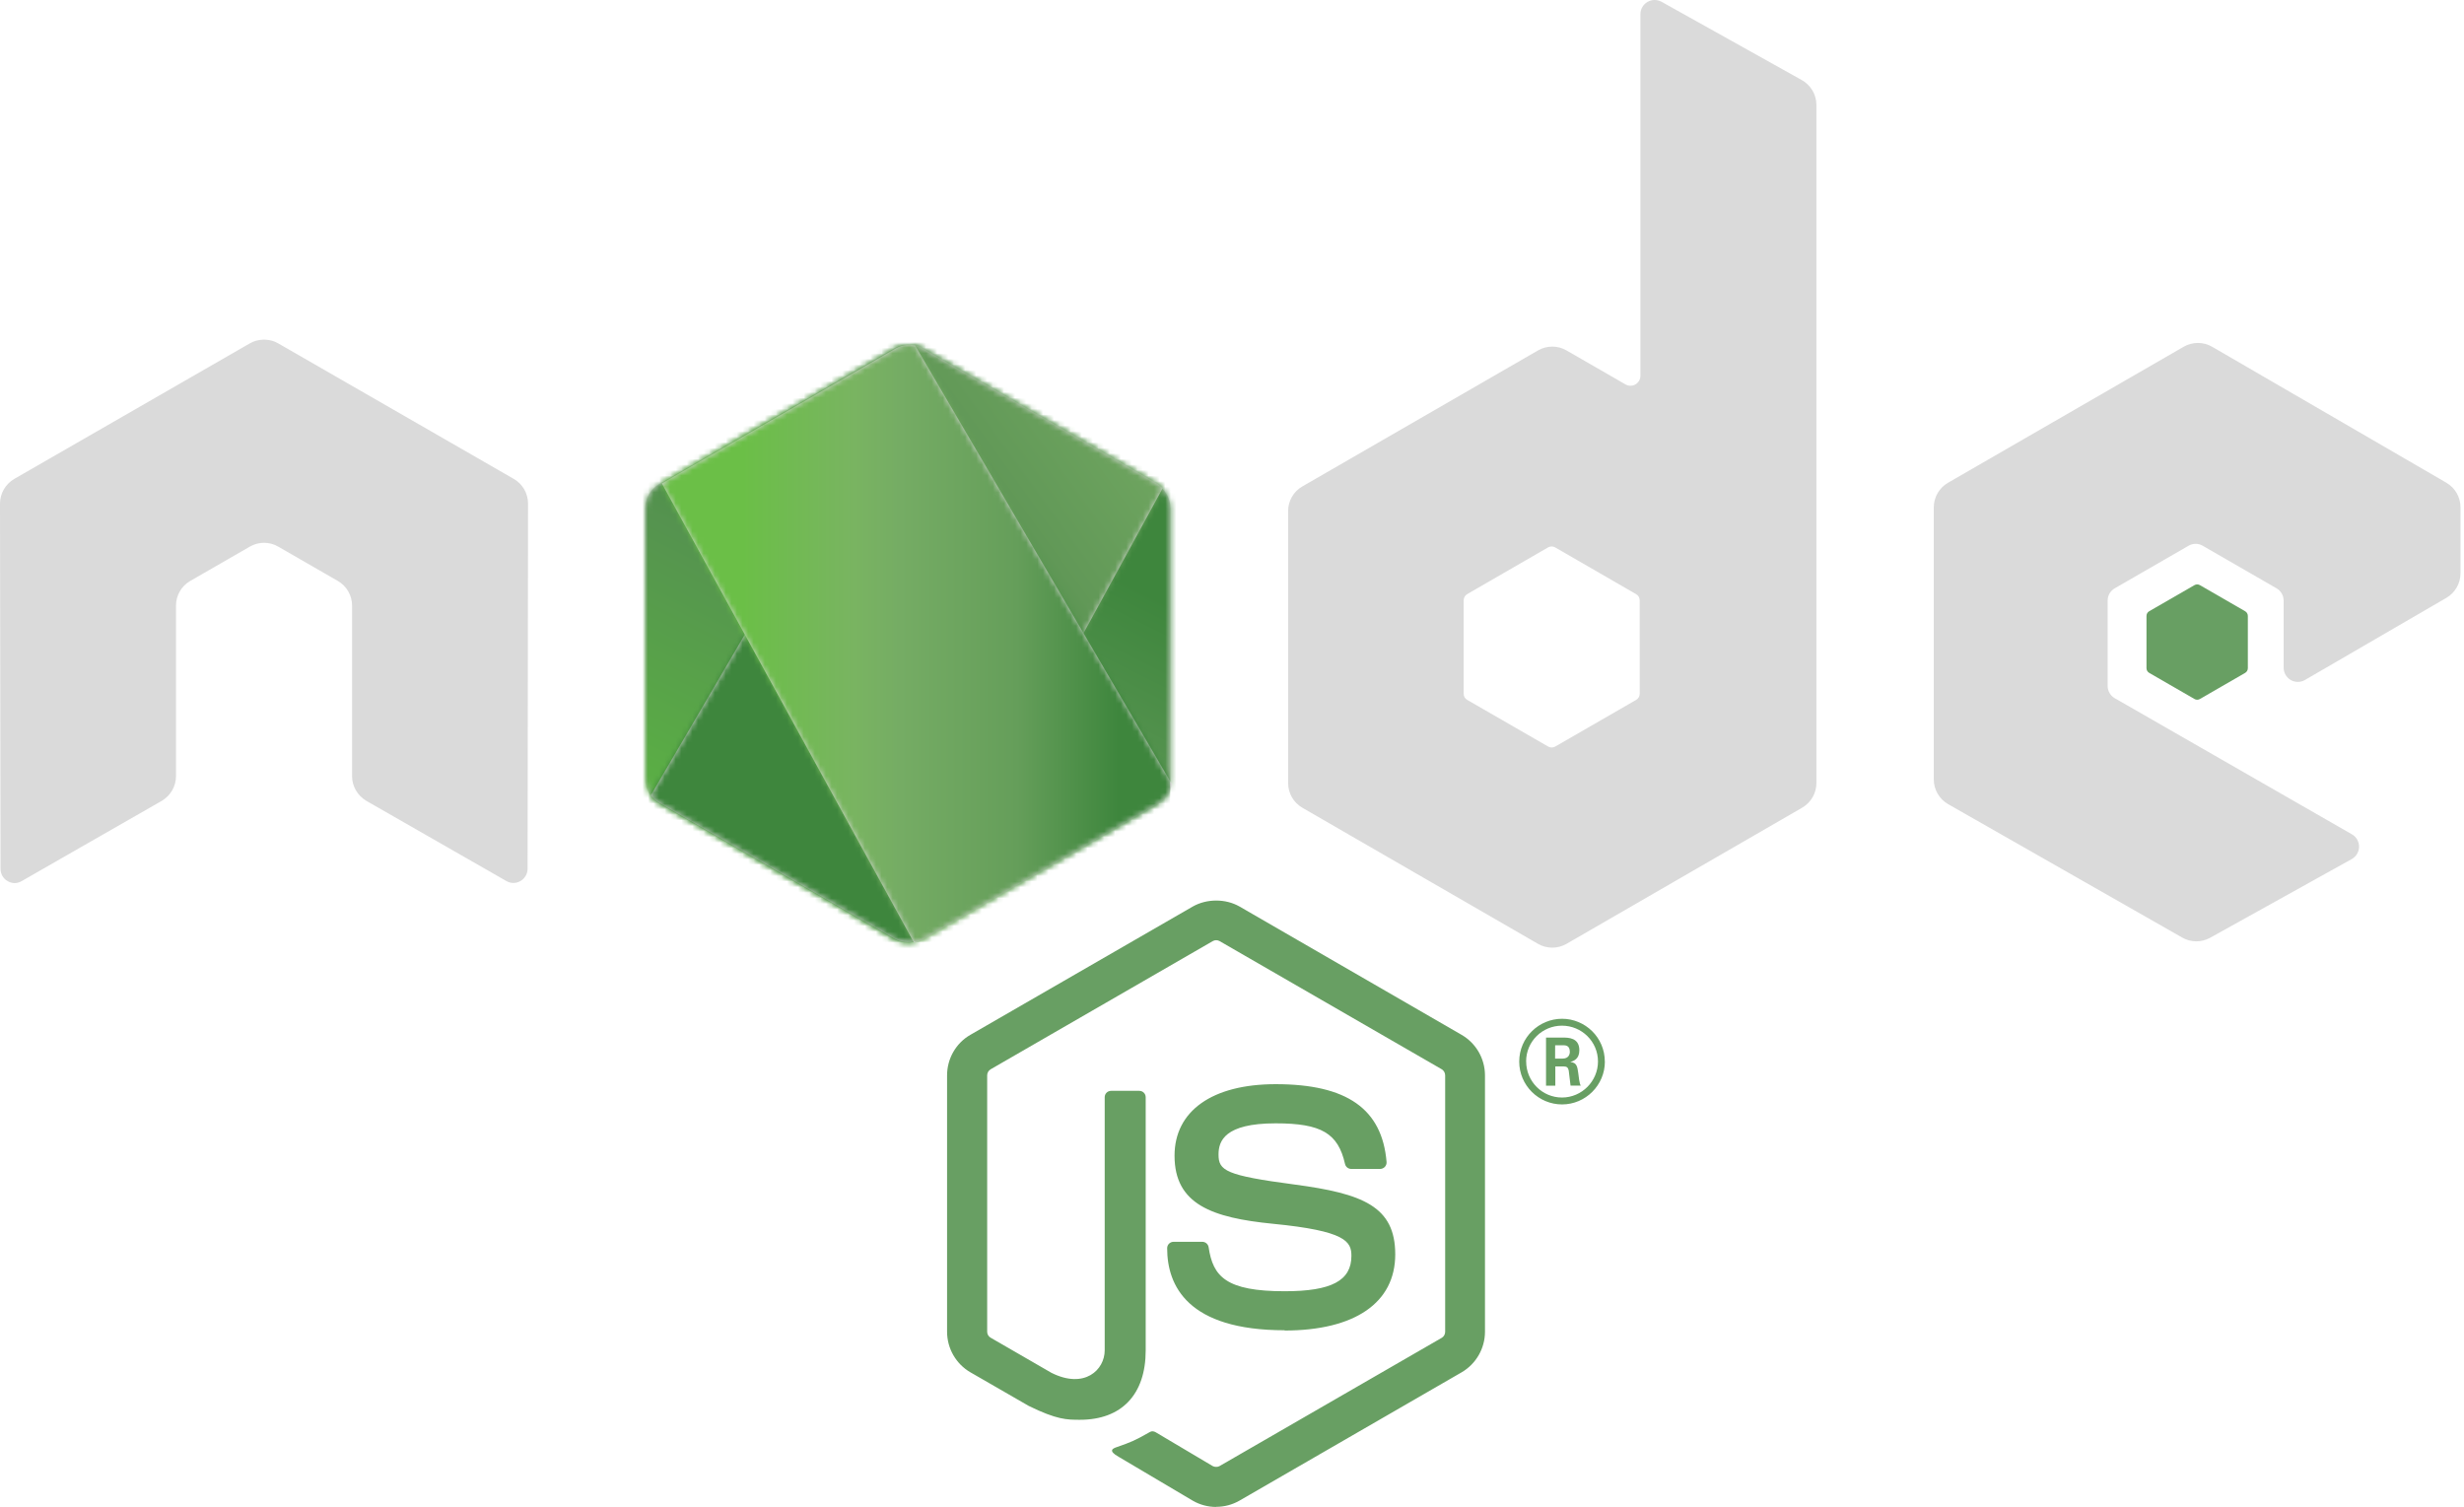 <?xml version="1.0" encoding="UTF-8"?>
<svg width="443px" height="271px" viewBox="0 0 443 271" version="1.1" xmlns="http://www.w3.org/2000/svg" xmlns:xlink="http://www.w3.org/1999/xlink">
    <!-- Generator: Sketch 46.2 (44496) - http://www.bohemiancoding.com/sketch -->
    <title>nodejs</title>
    <desc>Created with Sketch.</desc>
    <defs>
        <path d="M87.676,38.68 L45.546,62.997 C43.968,63.907 43,65.587 43,67.403 L43,116.071 C43,117.888 43.968,119.567 45.546,120.477 L87.679,144.813 C89.254,145.72 91.196,145.72 92.769,144.813 L134.895,120.477 C136.465,119.567 137.435,117.887 137.435,116.071 L137.435,67.403 C137.435,65.587 136.465,63.907 134.885,62.997 L92.765,38.68 C91.975,38.227 91.095,38 90.215,38 C89.335,38 88.455,38.227 87.665,38.68" id="path-1"></path>
        <linearGradient x1="66.928%" y1="15.904%" x2="33.035%" y2="83.99%" id="linearGradient-3">
            <stop stop-color="#3E863D" offset="30%"></stop>
            <stop stop-color="#55934F" offset="50%"></stop>
            <stop stop-color="#5AAD45" offset="80%"></stop>
        </linearGradient>
        <path d="M52,125.017 C52.403,125.54 52.907,125.993 53.5,126.333 L89.64,147.208 L95.66,150.668 C96.56,151.188 97.586,151.408 98.594,151.333 C98.93,151.306 99.266,151.243 99.594,151.15 L144.028,69.79 C143.688,69.42 143.29,69.11 142.844,68.85 L115.258,52.92 L100.676,44.53 C100.262,44.29 99.813,44.12 99.356,44 L52,125.017 Z" id="path-4"></path>
        <linearGradient x1="21.786%" y1="71.295%" x2="78.732%" y2="29.364%" id="linearGradient-6">
            <stop stop-color="#3E863D" offset="57%"></stop>
            <stop stop-color="#619857" offset="72%"></stop>
            <stop stop-color="#76AC64" offset="100%"></stop>
        </linearGradient>
        <path d="M45.045,1.019 C44.338,1.089 43.647,1.309 43.01,1.671 L1,25.918 L46.3,108.428 C46.93,108.338 47.55,108.128 48.11,107.804 L90.24,83.468 C91.54,82.714 92.43,81.438 92.7,79.992 L46.52,1.102 C46.18,1.035 45.84,1 45.49,1 C45.35,1 45.21,1.007 45.07,1.02" id="path-7"></path>
        <linearGradient x1="0.034%" y1="50.003%" x2="100.019%" y2="50.003%" id="linearGradient-9">
            <stop stop-color="#6BBF47" offset="16%"></stop>
            <stop stop-color="#79B461" offset="38%"></stop>
            <stop stop-color="#75AC64" offset="47%"></stop>
            <stop stop-color="#659E5A" offset="70%"></stop>
            <stop stop-color="#3E863D" offset="90%"></stop>
        </linearGradient>
    </defs>
    <g id="Page-1" stroke="none" stroke-width="1" fill="none" fill-rule="evenodd">
        <g id="nodejs">
            <path d="M218.647,270.93 C217.187,270.93 215.737,270.547 214.457,269.81 L201.12,261.914 C199.128,260.8 200.1,260.406 200.757,260.179 C203.413,259.249 203.952,259.039 206.787,257.429 C207.085,257.259 207.475,257.319 207.78,257.499 L218.026,263.579 C218.396,263.779 218.921,263.779 219.264,263.579 L259.214,240.519 C259.584,240.309 259.824,239.879 259.824,239.439 L259.824,193.339 C259.824,192.879 259.584,192.469 259.206,192.239 L219.272,169.199 C218.902,168.979 218.412,168.979 218.042,169.199 L178.116,192.239 C177.729,192.459 177.483,192.889 177.483,193.329 L177.483,239.429 C177.483,239.869 177.723,240.289 178.103,240.499 L189.043,246.819 C194.983,249.789 198.613,246.289 198.613,242.769 L198.613,197.269 C198.613,196.619 199.123,196.119 199.773,196.119 L204.833,196.119 C205.463,196.119 205.983,196.619 205.983,197.269 L205.983,242.789 C205.983,250.709 201.663,255.259 194.153,255.259 C191.843,255.259 190.023,255.259 184.943,252.759 L174.463,246.719 C171.873,245.219 170.273,242.419 170.273,239.429 L170.273,193.329 C170.273,190.329 171.873,187.529 174.463,186.049 L214.453,162.979 C216.983,161.549 220.343,161.549 222.853,162.979 L262.793,186.059 C265.373,187.549 266.983,190.339 266.983,193.339 L266.983,239.439 C266.983,242.429 265.373,245.219 262.793,246.719 L222.853,269.789 C221.573,270.529 220.123,270.909 218.643,270.909" id="Shape" fill="#689F63" fill-rule="nonzero"></path>
            <path d="M230.987,239.164 C213.507,239.164 209.842,231.14 209.842,224.41 C209.842,223.77 210.358,223.26 210.999,223.26 L216.159,223.26 C216.729,223.26 217.209,223.675 217.299,224.238 C218.079,229.496 220.399,232.148 230.969,232.148 C239.389,232.148 242.969,230.246 242.969,225.781 C242.969,223.211 241.949,221.301 228.869,220.021 C217.929,218.941 211.169,216.531 211.169,207.781 C211.169,199.721 217.969,194.921 229.359,194.921 C242.149,194.921 248.489,199.361 249.289,208.901 C249.319,209.231 249.199,209.551 248.979,209.791 C248.759,210.021 248.449,210.161 248.129,210.161 L242.939,210.161 C242.399,210.161 241.929,209.781 241.819,209.261 C240.569,203.731 237.549,201.961 229.339,201.961 C220.149,201.961 219.079,205.161 219.079,207.561 C219.079,210.471 220.339,211.321 232.739,212.961 C245.019,214.591 250.849,216.891 250.849,225.521 C250.849,234.221 243.589,239.211 230.929,239.211 L230.987,239.164 Z M279.589,190.321 L280.929,190.321 C282.029,190.321 282.239,189.551 282.239,189.101 C282.239,187.921 281.429,187.921 280.979,187.921 L279.599,187.921 L279.589,190.321 Z M277.959,186.541 L280.929,186.541 C281.949,186.541 283.949,186.541 283.949,188.821 C283.949,190.411 282.929,190.741 282.319,190.941 C283.509,191.021 283.589,191.801 283.749,192.901 C283.829,193.591 283.959,194.781 284.199,195.181 L282.369,195.181 C282.319,194.781 282.039,192.581 282.039,192.461 C281.919,191.971 281.749,191.731 281.139,191.731 L279.629,191.731 L279.629,195.191 L277.959,195.191 L277.959,186.541 Z M274.389,190.841 C274.389,194.421 277.279,197.321 280.829,197.321 C284.409,197.321 287.299,194.361 287.299,190.841 C287.299,187.251 284.369,184.401 280.819,184.401 C277.319,184.401 274.379,187.211 274.379,190.831 L274.389,190.841 Z M288.539,190.861 C288.539,195.101 285.069,198.561 280.839,198.561 C276.639,198.561 273.139,195.141 273.139,190.861 C273.139,186.501 276.719,183.161 280.839,183.161 C284.989,183.161 288.529,186.511 288.529,190.861 L288.539,190.861 Z" id="Shape" fill="#689F63" fill-rule="nonzero"></path>
            <path d="M94.936,90.55 C94.936,88.71 93.966,87.02 92.378,86.105 L50.022,61.735 C49.307,61.315 48.506,61.095 47.694,61.065 L47.256,61.065 C46.444,61.095 45.643,61.315 44.916,61.735 L2.562,86.105 C0.984,87.025 0,88.715 0,90.555 L0.093,156.195 C0.093,157.105 0.563,157.955 1.363,158.405 C2.143,158.885 3.123,158.885 3.903,158.405 L29.083,143.985 C30.673,143.039 31.643,141.367 31.643,139.545 L31.643,108.88 C31.643,107.05 32.613,105.36 34.198,104.45 L44.918,98.276 C45.714,97.816 46.588,97.588 47.478,97.588 C48.354,97.588 49.248,97.814 50.022,98.275 L60.737,104.447 C62.323,105.357 63.297,107.047 63.297,108.877 L63.297,139.54 C63.297,141.36 64.28,143.04 65.862,143.98 L91.026,158.39 C91.816,158.86 92.799,158.86 93.586,158.39 C94.362,157.94 94.854,157.09 94.854,156.18 L94.936,90.55 Z M294.804,124.726 C294.804,125.183 294.561,125.606 294.164,125.832 L279.616,134.218 C279.221,134.445 278.733,134.445 278.339,134.218 L263.789,125.832 C263.389,125.605 263.149,125.182 263.149,124.726 L263.149,107.93 C263.149,107.472 263.389,107.05 263.779,106.82 L278.319,98.42 C278.719,98.19 279.209,98.19 279.609,98.42 L294.159,106.82 C294.559,107.05 294.799,107.472 294.799,107.93 L294.804,124.726 Z M298.734,0.324 C297.94,-0.118 296.974,-0.106 296.19,0.351 C295.41,0.811 294.928,1.651 294.928,2.561 L294.928,67.561 C294.928,68.201 294.588,68.791 294.034,69.111 C293.484,69.431 292.799,69.431 292.244,69.111 L281.634,63 C280.054,62.086 278.108,62.086 276.522,63 L234.152,87.453 C232.569,88.363 231.592,90.053 231.592,91.873 L231.592,140.793 C231.592,142.623 232.569,144.303 234.152,145.223 L276.522,169.693 C278.104,170.603 280.052,170.603 281.639,169.693 L324.009,145.213 C325.589,144.293 326.569,142.613 326.569,140.783 L326.569,18.863 C326.569,17.007 325.559,15.3 323.939,14.393 L298.734,0.324 Z M439.827,107.488 C441.401,106.574 442.37,104.886 442.37,103.066 L442.37,91.21 C442.37,89.386 441.4,87.703 439.823,86.785 L397.723,62.345 C396.133,61.425 394.183,61.425 392.593,62.345 L350.233,86.795 C348.643,87.715 347.673,89.395 347.673,91.225 L347.673,140.125 C347.673,141.965 348.663,143.665 350.253,144.575 L392.343,168.565 C393.893,169.455 395.793,169.465 397.363,168.595 L422.823,154.445 C423.623,153.995 424.133,153.145 424.133,152.225 C424.133,151.305 423.643,150.445 422.843,149.995 L380.223,125.535 C379.423,125.085 378.933,124.235 378.933,123.325 L378.933,107.985 C378.933,107.069 379.413,106.225 380.213,105.769 L393.473,98.119 C394.263,97.659 395.233,97.659 396.023,98.119 L409.293,105.769 C410.083,106.219 410.573,107.069 410.573,107.979 L410.573,120.039 C410.573,120.949 411.063,121.799 411.853,122.259 C412.643,122.709 413.623,122.709 414.413,122.249 L439.827,107.488 Z" id="Shape" fill="#DADADA"></path>
            <path d="M394.538,105.2 C394.838,105.023 395.214,105.023 395.518,105.2 L403.648,109.89 C403.952,110.066 404.138,110.39 404.138,110.74 L404.138,120.13 C404.138,120.48 403.952,120.804 403.648,120.98 L395.518,125.67 C395.214,125.847 394.838,125.847 394.538,125.67 L386.413,120.98 C386.103,120.804 385.913,120.48 385.913,120.13 L385.913,110.74 C385.913,110.39 386.093,110.066 386.403,109.89 L394.538,105.2 Z" id="Shape" fill="#689F63"></path>
            <g id="Clipped" transform="translate(73, 24)">
                <mask id="mask-2" fill="white">
                    <use xlink:href="#path-1"></use>
                </mask>
                <use id="Shape" fill="#D8D8D8" xlink:href="#path-1"></use>
                <polygon id="Shape" fill="url(#linearGradient-3)" fill-rule="nonzero" mask="url(#mask-2)" points="180.057 58.777 61.342 0.587 0.472 124.761 119.184 182.954"></polygon>
            </g>
            <g id="Clipped" transform="translate(65, 18)">
                <mask id="mask-5" fill="white">
                    <use xlink:href="#path-4"></use>
                </mask>
                <use id="Shape" fill="#D8D8D8" xlink:href="#path-4"></use>
                <polygon id="Shape" fill="url(#linearGradient-6)" fill-rule="nonzero" mask="url(#mask-5)" points="0.764 81.988 84.589 195.441 195.449 113.535 111.619 0.085"></polygon>
            </g>
            <g id="Clipped" transform="translate(118, 61)">
                <mask id="mask-8" fill="white">
                    <use xlink:href="#path-7"></use>
                </mask>
                <use id="Shape" fill="#D8D8D8" xlink:href="#path-7"></use>
                <polygon id="Shape" fill="url(#linearGradient-9)" fill-rule="nonzero" mask="url(#mask-8)" points="0.714 0.918 0.714 108.348 92.397 108.348 92.397 0.918"></polygon>
            </g>
        </g>
    </g>
</svg>